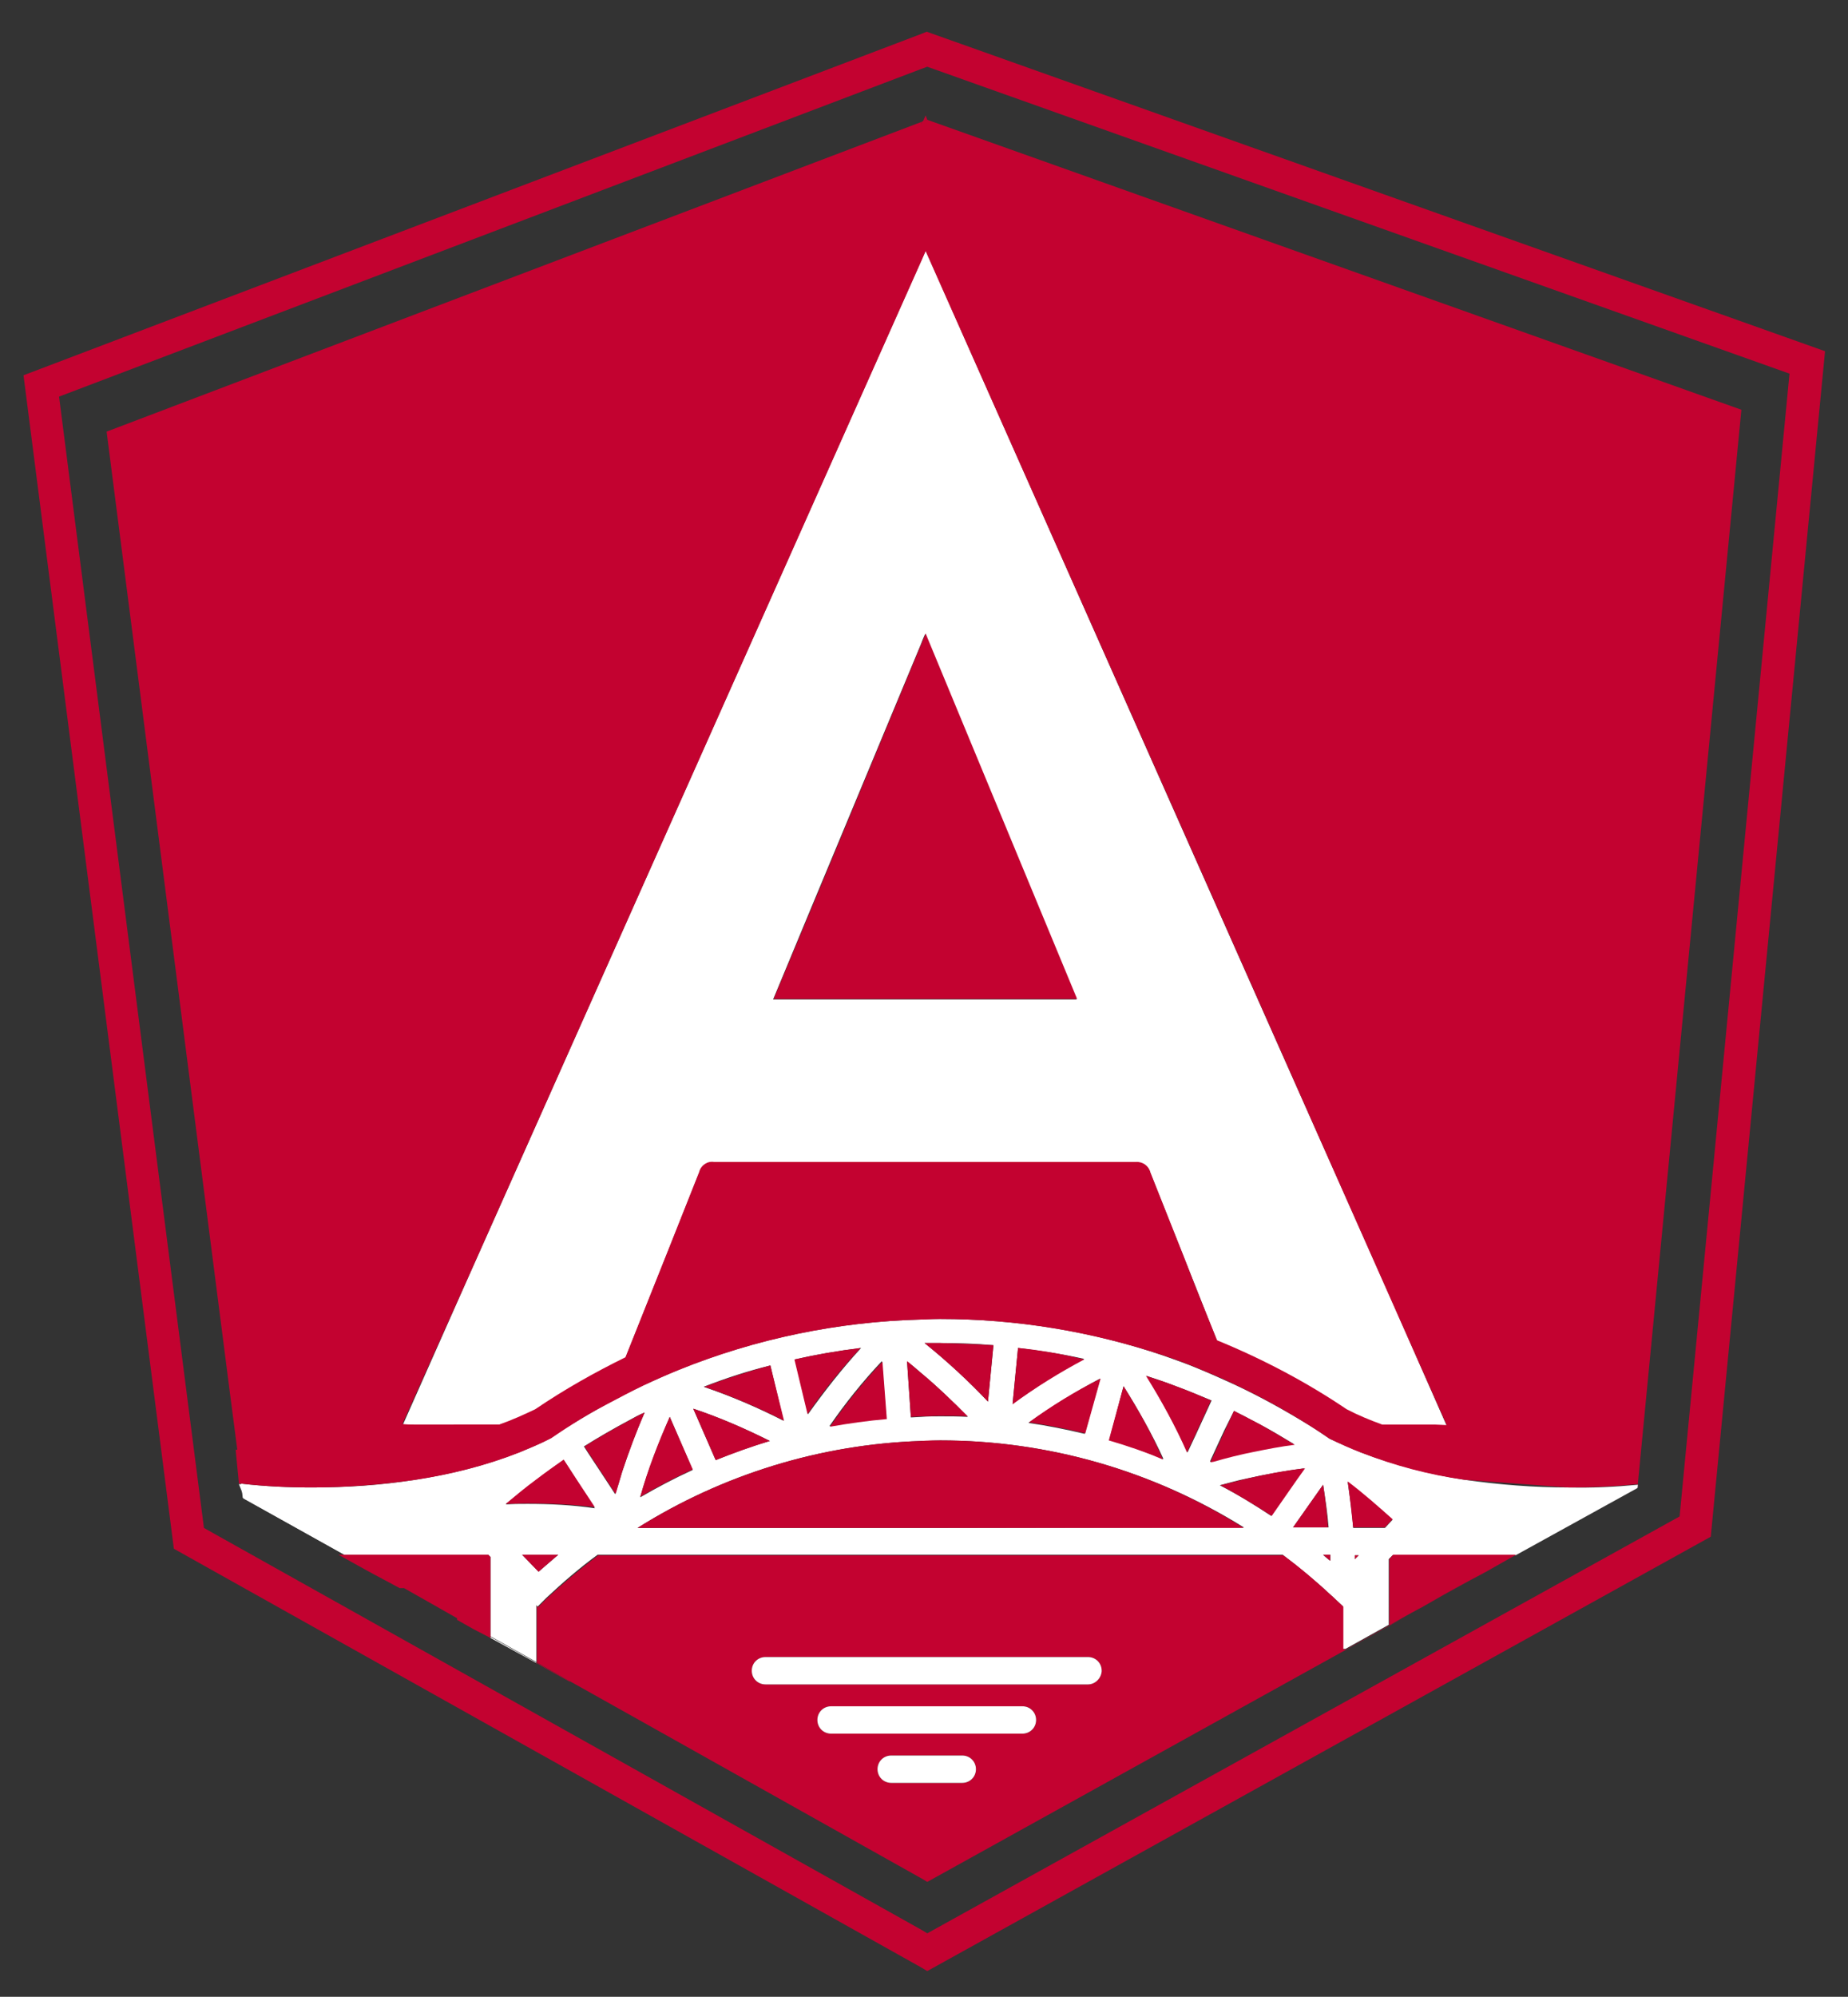 <?xml version="1.0" encoding="utf-8"?>
<!-- Generator: Adobe Illustrator 23.1.0, SVG Export Plug-In . SVG Version: 6.00 Build 0)  -->
<svg version="1.1" id="Layer_1" xmlns="http://www.w3.org/2000/svg" xmlns:xlink="http://www.w3.org/1999/xlink" x="0px" y="0px"
	 viewBox="0 0 338 365" style="enable-background:new 0 0 338 365;" xml:space="preserve">
<rect x="0" y="0" width="338" height="365" fill="#333333" stroke="none"/>
<style type="text/css">
	.st0{fill:none;}
	.st1{fill:#C30230;}
	.st2{fill:#FFFFFF;}
</style>
<title>logos-ng-panama-512</title>
<g>
	<polygon class="st0" points="73.9,290.3 73.1,290.3 83.6,296.1 83.6,295.8 	"/>
	<polygon class="st0" points="104.2,307.4 115,313.4 104.2,307.3 	"/>
	<polygon class="st0" points="42.1,255 42.1,255 43.1,265 43.4,265 	"/>
	<path class="st1" d="M169.5,5.8l-1,0.4L4.3,68.6l27.5,214.5l136.8,76.6l1,0.6l143.3-79.4l20.9-216.7L169.5,5.8z M307.2,277.2
		l-137.6,76.2l-1-0.6L37.3,279.3L10.8,72.5l157.7-59.9l1.1-0.4l157.7,56.1L307.2,277.2z"/>
	<polygon class="st1" points="168.8,22.2 168.5,22.3 168.5,22.7 	"/>
	<path class="st2" d="M254.3,237.2c-28.4-63.8-56.6-127.4-85-191.4l-0.7,1.6L86.3,232l-12.6,28.4c0.9,0,1.5,0.1,2.1,0.1h15.5
		c2.2-0.8,4.4-1.7,6.6-2.8c5.3-3.5,10.8-6.7,16.5-9.5l8.1-20.3l5.4-13.6c0.3-1.2,1.5-2,2.7-1.8l0,0c12,0,24,0,35.9,0h2.1
		c13,0,26.1,0,39.1,0l0,0c1.2-0.1,2.4,0.7,2.7,1.9c2,5,4,10.1,6,15.1c2.1,5.2,4.1,10.4,6.2,15.6c8.3,3.4,16.2,7.6,23.7,12.7
		c2.1,1,4.3,2,6.5,2.8h11.8L254.3,237.2z M168.5,182.7h-27.1c9-21.7,18-43.2,27.1-65.1c0.2-0.6,0.5-1.2,0.7-1.7l27.7,66.8
		L168.5,182.7z"/>
	<polygon class="st1" points="169.6,21.9 169.3,21.1 168.8,22.2 169.5,21.9 	"/>
	<path class="st1" d="M168.2,222.5h0.4l0,0H168.2z"/>
	<path class="st1" d="M169.3,115.8c-0.2,0.6-0.5,1.2-0.7,1.7c-9.1,21.9-18,43.4-27.1,65.1H197L169.3,115.8z"/>
	<polygon class="st2" points="89.7,299.2 89.7,299.4 98.1,304 98.1,303.9 	"/>
	<path class="st2" d="M44.5,273.9l-0.3-2.6h-0.5l1,2.5l17.9,9.8l0.4,0.6L44.5,273.9z"/>
	<path class="st2" d="M286.9,271.9c-6.4,0-12.7-0.5-19-1.4c-6.5-1-12.9-2.7-19-5c-1.9-0.8-3.8-1.6-5.7-2.5c-1.2-0.8-2.5-1.7-3.8-2.5
		c-4.4-2.7-8.9-5.2-13.6-7.4c-2.2-1-4.4-2-6.6-2.9c-2.1-0.9-4.2-1.6-6.4-2.4c-13.2-4.5-27-6.7-40.9-6.7c-1.2,0-2.3,0-3.5,0.1
		c-15.2,0.4-30.2,3.5-44.3,9.2c-2.2,0.9-4.4,1.9-6.6,2.9c-2.3,1.1-4.6,2.3-6.8,3.5s-4.2,2.4-6.2,3.6c-1.3,0.8-2.5,1.6-3.8,2.5
		c-1.9,1-3.8,1.8-5.8,2.6c-6.1,2.4-12.5,4-19,5c-6.3,1-12.6,1.4-18.9,1.4c-4.3,0-8.6-0.2-12.9-0.7l0.3,2.6L63,284.2h26.3l0.4,0.4
		v14.5l8.4,4.7v-10.4l0.2,0.3l1.6-1.6c3-2.8,6.1-5.5,9.4-7.9h125.3c3.3,2.5,6.4,5.1,9.4,7.9l1.6,1.5v7.8l0.5,0l7.9-4.4V285l0.7-0.7
		h22.5l22.3-12.3l0.1-0.6C295.4,271.8,291.2,272,286.9,271.9z M225.7,257.9c0.9,0.5,1.8,0.9,2.7,1.4l2.1,1.1
		c2.1,1.1,4.2,2.4,6.2,3.6c-2.5,0.3-5.1,0.8-7.5,1.3s-4.9,1.1-7.3,1.8l-0.6,0.1l0.2-0.5l2.4-5.2L225.7,257.9z M215.1,253.4
		c2.2,0.8,4.3,1.7,6.5,2.6l-2.9,6.3l-1.5,3.2c-2.2-4.8-4.7-9.5-7.5-14C211.5,252.1,213.3,252.7,215.1,253.4L215.1,253.4z
		 M205.5,253.4c2.7,4.3,5.2,8.7,7.3,13.3c-3.2-1.3-6.6-2.5-9.9-3.5L205.5,253.4z M186.2,246.4c4.1,0.5,8.1,1.1,12.1,2
		c-4.6,2.4-8.9,5.2-13.1,8.2L186.2,246.4z M201.2,252l-2.8,10.1c-3.4-0.8-6.8-1.5-10.3-2C192.3,257.1,196.7,254.4,201.2,252z
		 M172,245.5c3.2,0,6.5,0.1,9.7,0.4l-1,10.3c-3.6-3.8-7.5-7.4-11.6-10.7L172,245.5z M168.5,251c3,2.5,5.8,5.2,8.5,8
		c-1.6-0.1-3.3-0.1-5-0.1c-1.2,0-2.3,0-3.5,0.1l-1.9,0.1l-0.7-10.2C166.8,249.5,167.7,250.3,168.5,251z M162.1,259.3
		c-3.5,0.3-6.9,0.8-10.4,1.4c2.9-4.2,6.1-8.2,9.6-11.9L162.1,259.3z M157.5,246.4c-3.5,3.8-6.7,7.9-9.7,12.1l-2.4-10
		C149.3,247.6,153.4,246.9,157.5,246.4L157.5,246.4z M140.9,249.6l2.4,10.1c-4.7-2.4-9.6-4.5-14.6-6.2
		C132.8,251.9,136.8,250.6,140.9,249.6L140.9,249.6z M140.8,263.4c-3.4,1-6.7,2.2-9.9,3.5l-4.1-9.4
		C131.6,259.1,136.2,261.1,140.8,263.4L140.8,263.4z M126.7,268.7c-3.3,1.5-6.5,3.2-9.6,5c1.4-5,3.3-9.9,5.4-14.7L126.7,268.7z
		 M98.5,287.3l-3-3.1h6.6C100.9,285.2,99.7,286.3,98.5,287.3L98.5,287.3z M96.5,274.9c-1.3,0-2.7,0-4,0.1c1.8-1.5,3.6-3,5.5-4.4
		c1.7-1.3,3.3-2.5,5.1-3.7l2.4,3.7l3.3,5.1C104.7,275.1,100.6,274.9,96.5,274.9L96.5,274.9z M112.5,273.1l-1.9-2.9l-3.1-4.7
		l-0.7-1.1c2.7-1.7,5.5-3.3,8.3-4.8c0.9-0.5,1.8-1,2.8-1.4c-1.6,3.6-2.9,7.2-4.1,10.8C113.4,270.4,113,271.7,112.5,273.1
		L112.5,273.1z M168.5,279.3h-51.9c15.6-9.8,33.5-15.3,51.9-15.9c1.2,0,2.3-0.1,3.5-0.1c19.6,0,38.8,5.5,55.5,15.9L168.5,279.3z
		 M232.5,277.1c-3-2-6.1-3.9-9.4-5.6c1.6-0.4,3.2-0.9,4.8-1.2c3.5-0.8,7-1.4,10.6-1.9l-1.5,2.1L232.5,277.1z M242,271.4
		c0.4,2.6,0.8,5.2,1,7.8h-6.5L242,271.4z M242,284.2h1.3c0,0.4,0,0.8,0,1.1C242.9,285,242.4,284.6,242,284.2L242,284.2z M247.8,285
		c0-0.2,0-0.5,0-0.7h0.7L247.8,285z M253.3,279.3h-5.8c-0.2-2.8-0.6-5.6-1-8.4c2.8,2.2,5.6,4.5,8.2,6.9L253.3,279.3z"/>
	<polygon class="st1" points="101.1,305.6 101.1,305.7 104.2,307.4 104.2,307.3 	"/>
	<polygon class="st1" points="98.1,303.9 98.1,304 101.1,305.7 101.1,305.6 	"/>
	<path class="st1" d="M186.2,246.4l-1,10.3c4.2-3.1,8.6-5.8,13.1-8.2C194.3,247.5,190.2,246.8,186.2,246.4z"/>
	<path class="st1" d="M145.3,248.5l2.4,10c2.9-4.3,6.2-8.3,9.7-12.1C153.4,246.9,149.3,247.6,145.3,248.5z"/>
	<path class="st1" d="M188.2,260c3.5,0.5,6.9,1.2,10.3,2l2.8-10C196.7,254.3,192.3,257,188.2,260z"/>
	<polygon class="st1" points="254.8,284.2 254.1,285 254.1,297.1 257.1,295.4 260.2,293.7 266.2,290.3 271.8,287.3 277.3,284.2 	"/>
	<path class="st1" d="M205.5,253.4l-2.7,9.9c3.4,1,6.7,2.1,9.9,3.5C210.7,262.1,208.2,257.7,205.5,253.4z"/>
	<path class="st1" d="M102.1,284.2h-6.6l3,3.1C99.7,286.3,100.9,285.2,102.1,284.2z"/>
	<path class="st1" d="M140.9,249.6c-4.1,1.1-8.1,2.4-12.1,3.9c5,1.7,9.9,3.8,14.6,6.2L140.9,249.6z"/>
	<path class="st1" d="M122.5,259c-2.1,4.7-4,9.6-5.4,14.6c3.1-1.8,6.3-3.5,9.6-5L122.5,259z"/>
	<g>
		<polygon class="st1" points="257.1,295.4 257.9,294.9 256.4,295.8 		"/>
		<path class="st1" d="M254.1,297.1l-7.9,4.4l-0.5,0v-7.8l-1.6-1.5c-3-2.8-6.1-5.5-9.4-7.9H109.4c-3.3,2.5-6.4,5.1-9.4,7.9l-1.6,1.6
			l-0.2-0.3v10.4l3,1.7l3,1.7l10.9,6.1l53.5,30l1,0.6l86.8-48.1L254.1,297.1z M176.1,325.9H163c-1.4,0-2.5-1.1-2.5-2.5
			s1.1-2.5,2.5-2.5h13c1.4,0,2.5,1.1,2.5,2.5S177.4,325.9,176.1,325.9L176.1,325.9z M187.1,316.9H152c-1.4,0-2.5-1.1-2.5-2.5
			s1.1-2.5,2.5-2.5h35c1.4,0,2.5,1.1,2.5,2.5S188.4,316.9,187.1,316.9L187.1,316.9z M201.5,305.5c-0.1,1.3-1.2,2.4-2.5,2.4H140
			c-1.4,0-2.5-1.1-2.5-2.5s1.1-2.5,2.5-2.5h59c1.4,0,2.5,1.1,2.5,2.5C201.5,305.4,201.5,305.5,201.5,305.5L201.5,305.5z"/>
		<polygon class="st1" points="271.8,287.3 266.2,290.3 260.2,293.7 257.9,294.9 273.2,286.5 		"/>
	</g>
	<path class="st1" d="M242,271.4l-5.5,7.8h6.4C242.7,276.6,242.4,274,242,271.4z"/>
	<path class="st1" d="M172,245.5h-2.9c4.1,3.3,8,6.9,11.6,10.7l1-10.3C178.4,245.7,175.2,245.6,172,245.5z"/>
	<path class="st1" d="M172,263.3c-1.2,0-2.3,0-3.5,0.1c-18.4,0.6-36.3,6.1-51.9,15.9h110.9C210.9,268.8,191.6,263.3,172,263.3z"/>
	<path class="st1" d="M247.5,279.2h5.8l1.4-1.5c-2.7-2.4-5.4-4.8-8.2-6.9C246.9,273.6,247.2,276.5,247.5,279.2z"/>
	<path class="st1" d="M168.5,251c-0.9-0.7-1.7-1.5-2.6-2.2l0.7,10.2l1.9-0.1c1.2,0,2.3-0.1,3.5-0.1c1.7,0,3.3,0,5,0.1
		C174.3,256.2,171.5,253.5,168.5,251z"/>
	<path class="st1" d="M247.8,285l0.7-0.7h-0.7C247.8,284.5,247.8,284.7,247.8,285z"/>
	<path class="st1" d="M242,284.2c0.5,0.4,0.9,0.8,1.3,1.1c0-0.4,0-0.8,0-1.1H242z"/>
	<path class="st1" d="M126.8,257.5l4.1,9.4c3.3-1.3,6.6-2.5,9.9-3.5C136.2,261.1,131.6,259.1,126.8,257.5z"/>
	<path class="st1" d="M161.4,248.9c-3.5,3.7-6.7,7.7-9.6,11.9c3.4-0.6,6.9-1.1,10.4-1.4L161.4,248.9z"/>
	<polygon class="st1" points="89.3,284.2 63,284.2 61.9,284.2 67.5,287.3 73.1,290.3 73.9,290.3 83.6,295.8 83.6,296.1 86.6,297.8 
		89.7,299.4 89.7,299.2 89.7,284.6 	"/>
	<path class="st1" d="M215.1,253.4c-1.8-0.7-3.6-1.3-5.5-1.9c2.8,4.5,5.4,9.2,7.5,14l1.5-3.2l2.9-6.3
		C219.4,255.1,217.3,254.2,215.1,253.4z"/>
	<path class="st1" d="M228,270.3c-1.6,0.4-3.2,0.8-4.8,1.2c3.2,1.7,6.3,3.6,9.4,5.6l4.6-6.6l1.5-2.1
		C235,268.8,231.5,269.5,228,270.3z"/>
	<path class="st1" d="M105.5,270.5l-2.4-3.7c-1.7,1.2-3.4,2.4-5.1,3.7c-1.9,1.4-3.7,2.9-5.5,4.4c1.3,0,2.7-0.1,4-0.1
		c4.1,0,8.2,0.2,12.3,0.7L105.5,270.5z"/>
	<path class="st1" d="M115.2,259.6c-2.8,1.5-5.6,3.1-8.3,4.8l0.7,1.1l3.1,4.7l1.9,2.9c0.4-1.4,0.8-2.7,1.2-4.1
		c1.2-3.6,2.6-7.3,4.1-10.8C117,258.6,116.1,259.1,115.2,259.6z"/>
	<path class="st1" d="M230.5,260.4l-2.1-1.1c-0.9-0.5-1.8-0.9-2.7-1.4l-1.7,3.7l-2.4,5.2l-0.2,0.5l0.6-0.1c2.4-0.7,4.8-1.3,7.3-1.8
		s5-1,7.5-1.3C234.7,262.8,232.6,261.6,230.5,260.4z"/>
	<path class="st1" d="M286.9,271.9c4.2,0,8.5-0.2,12.7-0.6l-0.1,0.6l19-197l-148.9-53h-0.1l-0.8,0.3l-0.2,0.5v-0.4l-149,56.6
		L42.1,255l1.3,10h-0.3l0.3,3.1l0.3,3.1h0.5c4.3,0.5,8.6,0.7,12.9,0.7c6.3,0,12.7-0.5,18.9-1.4c6.5-1,12.9-2.6,19-5
		c1.9-0.8,3.9-1.6,5.8-2.6c1.2-0.8,2.5-1.7,3.8-2.5c2-1.3,4.1-2.5,6.2-3.6s4.5-2.4,6.8-3.5s4.4-2,6.6-2.9
		c14.1-5.7,29.1-8.8,44.3-9.2c1.2,0,2.3-0.1,3.5-0.1c13.9,0,27.7,2.3,40.9,6.7c2.1,0.7,4.3,1.5,6.4,2.4s4.4,1.8,6.6,2.9
		c4.7,2.2,9.2,4.7,13.5,7.4c1.3,0.8,2.5,1.6,3.8,2.5c1.9,0.9,3.8,1.8,5.7,2.5c6.1,2.4,12.5,4.1,19,5 M168.4,222.5h-0.4H168.4z
		 M262.4,260.4h-9.6c-2.2-0.8-4.4-1.7-6.5-2.8c-7.4-5-15.4-9.2-23.7-12.6c-2.1-5.2-4.2-10.4-6.2-15.6c-2-5-4-10.1-6-15.1
		c-0.3-1.2-1.4-2-2.7-1.9l0,0c-13,0-26.1,0-39.1,0h-2.1c-12,0-24,0-35.9,0l0,0c-1.2-0.2-2.4,0.6-2.7,1.8l-5.4,13.6l-8.1,20.3
		c-5.7,2.8-11.2,5.9-16.5,9.5c-2.1,1-4.3,2-6.6,2.8H75.7c-0.6,0-1.2,0-2.1-0.1L86.3,232l82.3-184.5l0.7-1.6
		c28.4,63.9,56.7,127.5,85,191.4l10.3,23.2L262.4,260.4z"/>
	<g>
		<path class="st2" d="M199,302.9h-59c-1.4,0-2.5,1.1-2.5,2.5s1.1,2.5,2.5,2.5h59c1.3,0,2.4-1.1,2.5-2.4c0,0,0-0.1,0-0.1
			C201.5,304,200.4,302.9,199,302.9z"/>
		<path class="st2" d="M187,311.9h-35c-1.4,0-2.5,1.1-2.5,2.5s1.1,2.5,2.5,2.5h35c1.4,0,2.5-1.1,2.5-2.5S188.4,311.9,187,311.9z"/>
		<path class="st2" d="M176,320.9h-13c-1.4,0-2.5,1.1-2.5,2.5s1.1,2.5,2.5,2.5h13c1.4,0,2.5-1.1,2.5-2.5S177.4,320.9,176,320.9z"/>
	</g>
</g>
</svg>
